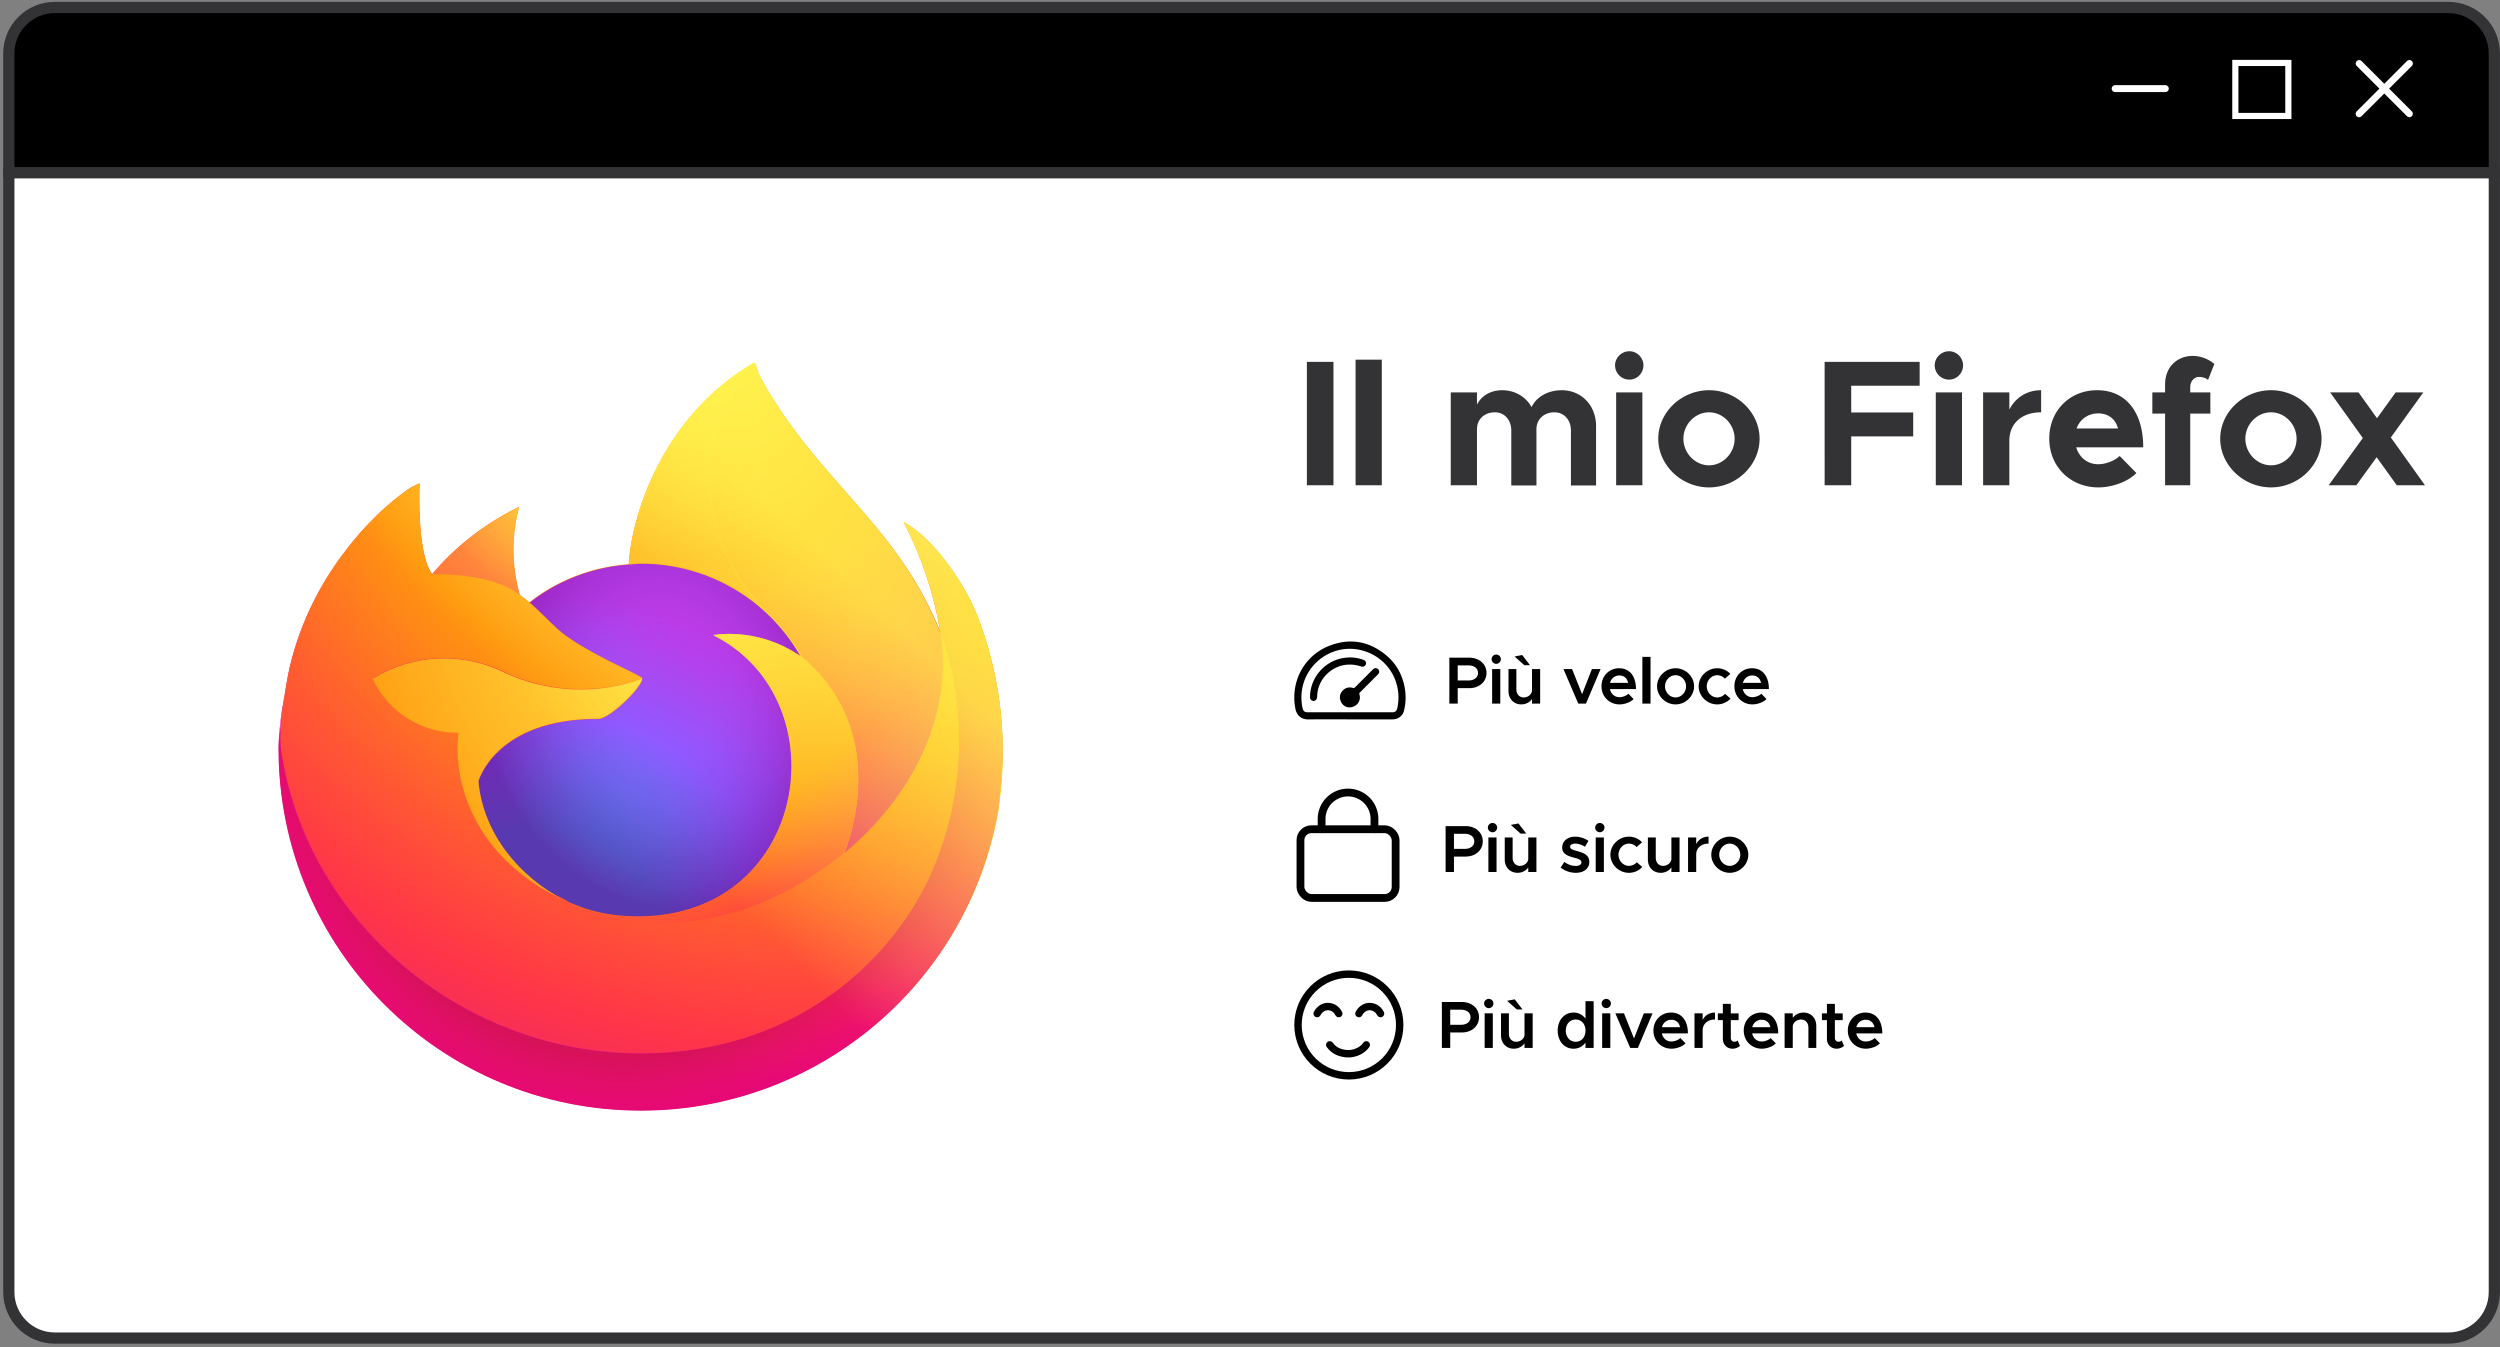 <svg width="668" height="360" fill="none" xmlns="http://www.w3.org/2000/svg"><rect width="100%" height="100%" fill="#808080" stroke="none"/><path d="M307.492 126.582v-20.61h3.75l6.78 12.57 6.81-12.57h3.72v20.61h-3.72v-13.77l-6.81 12.57-6.78-12.57v13.77h-3.75Zm32.708.36c-4.5 0-8.31-3.72-8.31-8.13s3.81-8.1 8.31-8.1 8.31 3.69 8.31 8.1-3.81 8.13-8.31 8.13Zm0-3.12c2.55 0 4.71-2.28 4.71-5.01 0-2.7-2.16-4.98-4.71-4.98-2.58 0-4.74 2.28-4.74 4.98 0 2.73 2.16 5.01 4.74 5.01Zm14.935-9.75c.99-2.07 3-3.36 5.55-3.36v3.12c-3.33 0-5.55 1.98-5.55 4.92v7.83h-3.66v-15.51h3.66v3Zm15.191 9.63c1.44 0 3.15-.66 4.02-1.56l2.31 2.4c-1.35 1.44-4.05 2.4-6.3 2.4-4.44 0-8.1-3.39-8.1-8.16 0-4.65 3.48-8.07 7.89-8.07 4.8 0 7.59 3.63 7.59 9.36h-11.7c.45 2.13 2.07 3.63 4.29 3.63Zm-.03-9.75c-2.04 0-3.69 1.29-4.23 3.33h8.16c-.42-1.95-1.74-3.33-3.93-3.33Zm26.249 12.96c-3.54 0-6.54-1.2-8.82-3.33l2.16-2.67c1.89 1.71 4.08 2.79 6.78 2.79 2.55 0 3.87-1.26 3.87-2.73 0-1.71-1.47-2.28-4.77-3.06-4.26-.99-7.23-2.22-7.23-6.09 0-3.6 3.06-6.24 7.41-6.24 3.27 0 5.73 1.11 7.8 2.88l-2.04 2.76c-1.8-1.56-3.87-2.43-5.91-2.43-2.07 0-3.48 1.26-3.48 2.7 0 1.68 1.53 2.28 4.8 3.03 4.29.96 7.17 2.34 7.17 6.09 0 3.69-2.82 6.3-7.74 6.3Zm17.969-3.21c1.44 0 3.15-.66 4.02-1.56l2.31 2.4c-1.35 1.44-4.05 2.4-6.3 2.4-4.44 0-8.1-3.39-8.1-8.16 0-4.65 3.48-8.07 7.89-8.07 4.8 0 7.59 3.63 7.59 9.36h-11.7c.45 2.13 2.07 3.63 4.29 3.63Zm-.03-9.75c-2.04 0-3.69 1.29-4.23 3.33h8.16c-.42-1.95-1.74-3.33-3.93-3.33Zm17.783 12.99c-4.47 0-8.28-3.72-8.28-8.13s3.81-8.1 8.34-8.1c2.34 0 4.41.99 5.88 2.52l-2.46 2.16c-.84-.93-2.13-1.56-3.45-1.56-2.55 0-4.68 2.28-4.68 4.98 0 2.73 2.13 5.01 4.68 5.01 1.35 0 2.67-.63 3.54-1.62l2.46 2.13c-1.5 1.59-3.57 2.61-6.03 2.61Zm19.107-15.87h3.66v15.51h-3.66v-2.07c-.96 1.44-2.76 2.43-4.8 2.43-3.39 0-5.76-2.49-5.76-6v-9.87h3.54v9.15c0 2.1 1.35 3.6 3.27 3.6s3.51-1.29 3.75-2.94v-9.81Zm11.143 3c.99-2.07 3-3.36 5.55-3.36v3.12c-3.33 0-5.55 1.98-5.55 4.92v7.83h-3.66v-15.51h3.66v3Zm9.822-5.34c-1.17 0-2.1-.99-2.1-2.1s.93-2.07 2.1-2.07c1.14 0 2.07.96 2.07 2.07 0 1.11-.93 2.1-2.07 2.1Zm-1.86 17.85v-15.51h3.66v15.51h-3.66Zm15.145-3.33 1.05 2.46c-.87.75-2.13 1.23-3.3 1.23-2.58 0-4.38-1.86-4.38-4.47v-8.37h-2.25v-3.03h2.25v-4.26h3.57v4.26h3.51v3.03h-3.51v7.92c0 1.05.66 1.8 1.53 1.8.63 0 1.2-.24 1.53-.57Zm6.741 8.73c-1.17 0-2.46-.3-3.39-.81l.78-2.64c.66.36 1.41.57 1.98.57.87 0 1.53-.27 1.98-1.02l.66-1.38-6.57-15.63h3.87l4.53 11.58 4.26-11.58h3.78l-6.57 16.59c-1.17 2.94-2.97 4.29-5.31 4.32ZM307.492 211.682v-20.61h3.75l6.78 12.57 6.81-12.57h3.72v20.61h-3.72v-13.77l-6.81 12.57-6.78-12.57v13.77h-3.75Zm32.708.36c-4.5 0-8.31-3.72-8.31-8.13s3.81-8.1 8.31-8.1 8.31 3.69 8.31 8.1-3.81 8.13-8.31 8.13Zm0-3.12c2.55 0 4.71-2.28 4.71-5.01 0-2.7-2.16-4.98-4.71-4.98-2.58 0-4.74 2.28-4.74 4.98 0 2.73 2.16 5.01 4.74 5.01Zm14.935-9.75c.99-2.07 3-3.36 5.55-3.36v3.12c-3.33 0-5.55 1.98-5.55 4.92v7.83h-3.66v-15.51h3.66v3Zm15.191 9.63c1.44 0 3.15-.66 4.02-1.56l2.31 2.4c-1.35 1.44-4.05 2.4-6.3 2.4-4.44 0-8.1-3.39-8.1-8.16 0-4.65 3.48-8.07 7.89-8.07 4.8 0 7.59 3.63 7.59 9.36h-11.7c.45 2.13 2.07 3.63 4.29 3.63Zm-.03-9.75c-2.04 0-3.69 1.29-4.23 3.33h8.16c-.42-1.95-1.74-3.33-3.93-3.33Zm26.249 12.96c-3.54 0-6.54-1.2-8.82-3.33l2.16-2.67c1.89 1.71 4.08 2.79 6.78 2.79 2.55 0 3.87-1.26 3.87-2.73 0-1.71-1.47-2.28-4.77-3.06-4.26-.99-7.23-2.22-7.23-6.09 0-3.6 3.06-6.24 7.41-6.24 3.27 0 5.73 1.11 7.8 2.88l-2.04 2.76c-1.8-1.56-3.87-2.43-5.91-2.43-2.07 0-3.48 1.26-3.48 2.7 0 1.68 1.53 2.28 4.8 3.03 4.29.96 7.17 2.34 7.17 6.09 0 3.69-2.82 6.3-7.74 6.3Zm19.889-16.2c4.11 0 7.11 3.36 7.11 8.1 0 4.77-3 8.13-7.11 8.13-2.31 0-4.17-1.05-5.4-2.82v7.62h-3.66v-20.67h3.66v2.46c1.23-1.77 3.09-2.82 5.4-2.82Zm-.99 13.11c2.61 0 4.47-2.1 4.47-5.01 0-2.91-1.86-4.98-4.47-4.98-2.58 0-4.38 2.07-4.38 4.98 0 2.91 1.8 5.01 4.38 5.01Zm18.341-.12c1.44 0 3.15-.66 4.02-1.56l2.31 2.4c-1.35 1.44-4.05 2.4-6.3 2.4-4.44 0-8.1-3.39-8.1-8.16 0-4.65 3.48-8.07 7.89-8.07 4.8 0 7.59 3.63 7.59 9.36h-11.7c.45 2.13 2.07 3.63 4.29 3.63Zm-.03-9.75c-2.04 0-3.69 1.29-4.23 3.33h8.16c-.42-1.95-1.74-3.33-3.93-3.33Zm17.542 9.75c1.44 0 3.15-.66 4.02-1.56l2.31 2.4c-1.35 1.44-4.05 2.4-6.3 2.4-4.44 0-8.1-3.39-8.1-8.16 0-4.65 3.48-8.07 7.89-8.07 4.8 0 7.59 3.63 7.59 9.36h-11.7c.45 2.13 2.07 3.63 4.29 3.63Zm-.03-9.75c-2.04 0-3.69 1.29-4.23 3.33h8.16c-.42-1.95-1.74-3.33-3.93-3.33Zm22.103-8.34h3.66v20.97h-3.66v-2.4c-1.23 1.74-3.09 2.76-5.37 2.76-4.11 0-7.11-3.36-7.11-8.13 0-4.74 3-8.1 7.11-8.1 2.28 0 4.14 1.02 5.37 2.76v-7.86Zm-4.38 18.21c2.58 0 4.38-2.1 4.38-5.01 0-2.91-1.8-4.98-4.38-4.98-2.61 0-4.47 2.07-4.47 4.98 0 2.91 1.86 5.01 4.47 5.01ZM307.492 298.869v-20.61h3.75l6.78 12.57 6.81-12.57h3.72v20.61h-3.72v-13.77l-6.81 12.57-6.78-12.57v13.77h-3.75Zm32.708.36c-4.5 0-8.31-3.72-8.31-8.13s3.81-8.1 8.31-8.1 8.31 3.69 8.31 8.1-3.81 8.13-8.31 8.13Zm0-3.12c2.55 0 4.71-2.28 4.71-5.01 0-2.7-2.16-4.98-4.71-4.98-2.58 0-4.74 2.28-4.74 4.98 0 2.73 2.16 5.01 4.74 5.01Zm14.935-9.75c.99-2.07 3-3.36 5.55-3.36v3.12c-3.33 0-5.55 1.98-5.55 4.92v7.83h-3.66v-15.51h3.66v3Zm15.191 9.63c1.44 0 3.15-.66 4.02-1.56l2.31 2.4c-1.35 1.44-4.05 2.4-6.3 2.4-4.44 0-8.1-3.39-8.1-8.16 0-4.65 3.48-8.07 7.89-8.07 4.8 0 7.59 3.63 7.59 9.36h-11.7c.45 2.13 2.07 3.63 4.29 3.63Zm-.03-9.75c-2.04 0-3.69 1.29-4.23 3.33h8.16c-.42-1.95-1.74-3.33-3.93-3.33Zm34.139-4.56h-11.76v5.22h10.65v3.42h-10.65v8.55h-3.75v-20.61h15.51v3.42Zm13.349 1.68h3.66v15.51h-3.66v-2.07c-.96 1.44-2.76 2.43-4.8 2.43-3.39 0-5.76-2.49-5.76-6v-9.87h3.54v9.15c0 2.1 1.35 3.6 3.27 3.6s3.51-1.29 3.75-2.94v-9.81Zm15.854-.36c3.39 0 5.76 2.49 5.76 6v9.87h-3.54v-9.15c0-2.1-1.35-3.6-3.27-3.6s-3.51 1.29-3.75 2.94v9.81h-3.66v-15.51h3.66v2.07c.96-1.44 2.76-2.43 4.8-2.43Z" fill="#fff"/><path d="M2.358 14.28C2.358 7.498 7.856 2 14.638 2h639.569c6.781 0 12.279 5.498 12.279 12.28v31.885H2.358V14.28Z" fill="#000" stroke="#333336" stroke-width="3"/><path d="M2.358 46.166h664.128v299.085c0 6.782-5.498 12.279-12.279 12.279H14.638c-6.782 0-12.28-5.497-12.28-12.279V46.166Z" fill="#fff" stroke="#333336" stroke-width="3"/><path d="M349.198 129.66V96.684h7.104v32.976h-7.104Zm13.013 0V96.108h7.008v33.552h-7.008Zm55.091-25.392c5.184 0 9.168 3.984 9.168 9.6v15.84h-6.72v-14.64c0-2.88-1.824-4.896-4.416-4.896-2.784 0-4.8 1.872-4.8 4.512v15.024h-6.72v-14.64c0-2.88-1.824-4.896-4.368-4.896-2.832 0-4.8 1.872-4.8 4.512v14.976h-7.008v-24.816h7.008v3.264c1.2-2.352 3.648-3.84 6.72-3.84 3.408 0 6.336 1.728 7.872 4.512 1.296-2.736 4.368-4.512 8.064-4.512Zm18.083-2.832a3.82 3.82 0 0 1-3.84-3.84c0-1.968 1.68-3.744 3.84-3.744 2.064 0 3.744 1.776 3.744 3.744 0 2.112-1.68 3.84-3.744 3.84Zm-3.552 28.224v-24.816h7.008v24.816h-7.008Zm24.838.576c-7.392 0-13.584-5.952-13.584-13.008 0-7.056 6.192-12.96 13.584-12.96 7.344 0 13.488 5.904 13.488 12.96 0 7.056-6.144 13.008-13.488 13.008Zm0-5.904c3.696 0 6.816-3.264 6.816-7.104 0-3.84-3.12-7.056-6.816-7.056-3.744 0-6.864 3.216-6.864 7.056s3.12 7.104 6.864 7.104Zm56.26-21.264h-18.288v7.152h16.56v6.384h-16.56v13.056h-7.104V96.684h25.392v6.384Zm7.862-1.632a3.82 3.82 0 0 1-3.84-3.84c0-1.968 1.68-3.744 3.84-3.744 2.064 0 3.744 1.776 3.744 3.744 0 2.112-1.68 3.84-3.744 3.84Zm-3.552 28.224v-24.816h7.008v24.816h-7.008Zm19.654-20.208c1.632-3.216 4.704-5.184 8.496-5.184v5.904c-5.184 0-8.496 2.976-8.496 7.632v11.856h-7.008v-24.816h7.008v4.608Zm23.771 14.592c1.968 0 4.368-.912 5.712-2.208l4.464 4.56c-2.208 2.304-6.48 3.84-10.128 3.84-7.392 0-13.152-5.424-13.152-13.056 0-7.488 5.52-12.912 12.768-12.912 7.776 0 12.336 5.904 12.336 15.264h-17.904c.816 2.688 2.976 4.512 5.904 4.512Zm-.048-13.584c-2.64 0-4.848 1.536-5.76 4.032h11.088c-.672-2.448-2.496-4.032-5.328-4.032Zm24.613-6.96v1.344h5.376v5.664h-5.376v19.152h-6.72v-19.152h-3.408v-5.664h3.408v-2.16c0-4.464 3.072-7.584 7.44-7.584 2.016 0 4.272.864 5.712 2.16l-1.68 4.272c-.48-.48-1.44-.816-2.4-.816-1.296 0-2.352 1.152-2.352 2.784Zm21.595 26.736c-7.392 0-13.584-5.952-13.584-13.008 0-7.056 6.192-12.96 13.584-12.96 7.344 0 13.488 5.904 13.488 12.96 0 7.056-6.144 13.008-13.488 13.008Zm0-5.904c3.696 0 6.816-3.264 6.816-7.104 0-3.84-3.12-7.056-6.816-7.056-3.744 0-6.864 3.216-6.864 7.056s3.12 7.104 6.864 7.104Zm41.126 5.328h-7.536l-5.376-7.488-5.424 7.488h-7.392l9.12-12.624-8.736-12.192h7.584l4.944 6.912 4.992-6.912h7.392l-8.688 12.048 9.12 12.768Z" fill="#333336"/><rect x="347.484" y="221.569" width="25.425" height="18.362" rx="2.916" stroke="#000" stroke-width="2.083" stroke-linecap="round" stroke-linejoin="round"/><path d="M353.133 221.569v-2.825a7.063 7.063 0 0 1 14.125 0v2.825" stroke="#000" stroke-width="2.083" stroke-linecap="round" stroke-linejoin="round"/><path d="M386.267 233v-12.264h5.338c2.624 0 4.588 1.678 4.588 4.07 0 2.392-1.964 4.07-4.588 4.07h-3.106V233h-2.232Zm2.232-6.177h2.856c1.518 0 2.571-.767 2.571-2.017 0-1.249-1.053-2.017-2.571-2.017h-2.856v4.034Zm10.306-4.445c-.697 0-1.25-.589-1.25-1.249a1.25 1.25 0 0 1 1.25-1.232c.678 0 1.231.571 1.231 1.232 0 .66-.553 1.249-1.231 1.249ZM397.698 233v-9.229h2.178V233h-2.178Zm10.119-10.265h-1.518l-2.606-2.32 2.035-.393 2.089 2.713Zm.535 1.036h2.178V233h-2.178v-1.232c-.571.857-1.642 1.446-2.856 1.446-2.017 0-3.428-1.481-3.428-3.57v-5.873h2.107v5.444c0 1.25.803 2.143 1.946 2.143 1.142 0 2.088-.768 2.231-1.75v-5.837Zm12.686 9.443c-1.41 0-2.927-.5-4.034-1.392l.982-1.518c.892.643 1.928 1.072 3.088 1.072.875 0 1.482-.375 1.482-.947 0-.714-.804-.946-1.857-1.231-1.999-.518-3.267-1.089-3.284-2.732 0-1.731 1.428-2.909 3.481-2.909 1.267 0 2.534.446 3.534 1.106l-.91 1.589c-.875-.553-1.821-.839-2.624-.839-.768 0-1.357.304-1.357.821 0 .589.482.768 1.892 1.178 1.553.429 3.231.964 3.231 2.892 0 1.768-1.464 2.91-3.624 2.91Zm6.445-10.836c-.696 0-1.25-.589-1.25-1.249a1.25 1.25 0 0 1 1.25-1.232c.678 0 1.232.571 1.232 1.232 0 .66-.554 1.249-1.232 1.249ZM426.376 233v-9.229h2.178V233h-2.178Zm8.851.214c-2.659 0-4.927-2.213-4.927-4.838 0-2.624 2.268-4.819 4.963-4.819 1.393 0 2.624.589 3.499 1.499l-1.464 1.285c-.5-.553-1.267-.928-2.053-.928-1.517 0-2.785 1.357-2.785 2.963 0 1.625 1.268 2.982 2.785 2.982.804 0 1.589-.375 2.107-.964l1.464 1.267a4.857 4.857 0 0 1-3.589 1.553Zm11.37-9.443h2.178V233h-2.178v-1.232c-.571.857-1.642 1.446-2.856 1.446-2.017 0-3.428-1.481-3.428-3.57v-5.873h2.107v5.444c0 1.25.803 2.143 1.946 2.143 1.142 0 2.088-.768 2.231-1.75v-5.837Zm6.631 1.785c.589-1.232 1.785-1.999 3.302-1.999v1.856c-1.981 0-3.302 1.178-3.302 2.928V233h-2.178v-9.229h2.178v1.785Zm8.974 7.658c-2.678 0-4.945-2.213-4.945-4.838 0-2.624 2.267-4.819 4.945-4.819 2.678 0 4.945 2.195 4.945 4.819 0 2.625-2.267 4.838-4.945 4.838Zm0-1.856c1.517 0 2.803-1.357 2.803-2.982 0-1.606-1.286-2.963-2.803-2.963-1.535 0-2.821 1.357-2.821 2.963 0 1.625 1.286 2.982 2.821 2.982Z" fill="#000"/><g clip-path="url(#a)" fill="#000"><path d="M360.703 192.216c-3.719 0-7.438-.032-11.157.016-1.583.021-3.003-.883-3.389-2.745-1.461-7.061 2.146-14.144 8.842-16.85 5.551-2.243 10.765-1.388 15.392 2.453 2.593 2.152 4.187 4.956 4.872 8.265a14.683 14.683 0 0 1-.101 6.469c-.352 1.474-1.546 2.39-3.082 2.392-3.792.004-7.584.001-11.377.001v-.001Zm-.031-1.891h11.284c.851 0 1.232-.314 1.413-1.153.564-2.619.349-5.172-.632-7.664-2.545-6.463-10.015-9.785-16.507-7.341-6.126 2.307-9.564 8.607-8.189 15.001.183.851.562 1.156 1.441 1.156h11.19v.001Z"/><path d="M360.696 175.65c1.257.017 2.475.224 3.652.662.64.239.859.972.454 1.482-.273.344-.679.448-1.162.276-1.046-.371-2.122-.519-3.23-.498-4.067.077-7.724 3.258-8.353 7.287-.075.473-.103.955-.128 1.434-.031.595-.429 1.024-.972 1.012-.539-.012-.921-.435-.922-1.019-.005-5.239 3.975-9.808 9.164-10.513.495-.066.998-.083 1.497-.123ZM360.501 189.024c-.936-.046-1.778-.559-2.233-1.592-.455-1.031-.298-2.022.457-2.859.763-.845 1.732-1.088 2.822-.746.203.063.312.037.455-.107 1.613-1.625 3.233-3.243 4.85-4.863.28-.281.601-.409.994-.292.377.112.597.374.667.754.066.362-.086.649-.337.899-1.103 1.1-2.203 2.204-3.303 3.306-.509.51-1.014 1.025-1.531 1.529-.141.138-.186.248-.116.454.592 1.738-.706 3.529-2.724 3.517h-.001Z"/></g><path d="M387.267 188v-12.264h5.338c2.624 0 4.588 1.678 4.588 4.07 0 2.392-1.964 4.07-4.588 4.07h-3.106V188h-2.232Zm2.232-6.177h2.856c1.518 0 2.571-.767 2.571-2.017 0-1.249-1.053-2.017-2.571-2.017h-2.856v4.034Zm10.306-4.445c-.697 0-1.25-.589-1.25-1.249a1.25 1.25 0 0 1 1.25-1.232c.678 0 1.231.571 1.231 1.232 0 .66-.553 1.249-1.231 1.249ZM398.698 188v-9.229h2.178V188h-2.178Zm10.119-10.265h-1.518l-2.606-2.32 2.035-.393 2.089 2.713Zm.535 1.036h2.178V188h-2.178v-1.232c-.571.857-1.642 1.446-2.856 1.446-2.017 0-3.428-1.481-3.428-3.57v-5.873h2.107v5.444c0 1.25.803 2.143 1.946 2.143 1.142 0 2.088-.768 2.231-1.75v-5.837ZM421.717 188l-3.963-9.229h2.303l2.678 6.712 2.624-6.712h2.32L423.77 188h-2.053Zm11.007-1.714c.857 0 1.875-.392 2.392-.928l1.375 1.428c-.803.857-2.41 1.428-3.749 1.428-2.642 0-4.82-2.017-4.82-4.855 0-2.767 2.071-4.802 4.695-4.802 2.856 0 4.517 2.16 4.517 5.569h-6.963c.268 1.268 1.232 2.16 2.553 2.16Zm-.018-5.802c-1.214 0-2.195.768-2.517 1.982h4.856c-.25-1.16-1.035-1.982-2.339-1.982Zm6.137 7.516v-12.478h2.178V188h-2.178Zm8.869.214c-2.678 0-4.945-2.213-4.945-4.838 0-2.624 2.267-4.819 4.945-4.819 2.678 0 4.945 2.195 4.945 4.819 0 2.625-2.267 4.838-4.945 4.838Zm0-1.856c1.518 0 2.803-1.357 2.803-2.982 0-1.606-1.285-2.963-2.803-2.963-1.535 0-2.82 1.357-2.82 2.963 0 1.625 1.285 2.982 2.82 2.982Zm11.1 1.856c-2.659 0-4.927-2.213-4.927-4.838 0-2.624 2.268-4.819 4.963-4.819 1.393 0 2.624.589 3.499 1.499l-1.464 1.285c-.5-.553-1.267-.928-2.053-.928-1.517 0-2.785 1.357-2.785 2.963 0 1.625 1.268 2.982 2.785 2.982.804 0 1.589-.375 2.107-.964l1.464 1.267a4.857 4.857 0 0 1-3.589 1.553Zm9.424-1.928c.857 0 1.875-.392 2.392-.928l1.375 1.428c-.803.857-2.41 1.428-3.749 1.428-2.642 0-4.82-2.017-4.82-4.855 0-2.767 2.071-4.802 4.695-4.802 2.856 0 4.517 2.16 4.517 5.569h-6.963c.268 1.268 1.232 2.16 2.553 2.16Zm-.018-5.802c-1.214 0-2.195.768-2.517 1.982h4.856c-.25-1.16-1.035-1.982-2.339-1.982ZM385.267 280v-12.264h5.338c2.624 0 4.588 1.678 4.588 4.07 0 2.392-1.964 4.07-4.588 4.07h-3.106V280h-2.232Zm2.232-6.177h2.856c1.518 0 2.571-.767 2.571-2.017 0-1.249-1.053-2.017-2.571-2.017h-2.856v4.034Zm10.306-4.445c-.697 0-1.25-.589-1.25-1.249a1.25 1.25 0 0 1 1.25-1.232c.678 0 1.231.571 1.231 1.232 0 .66-.553 1.249-1.231 1.249ZM396.698 280v-9.229h2.178V280h-2.178Zm10.119-10.265h-1.518l-2.606-2.32 2.035-.393 2.089 2.713Zm.535 1.036h2.178V280h-2.178v-1.232c-.571.857-1.642 1.446-2.856 1.446-2.017 0-3.428-1.481-3.428-3.57v-5.873h2.107v5.444c0 1.25.803 2.143 1.946 2.143 1.142 0 2.088-.768 2.231-1.75v-5.837Zm16.292-3.249h2.178V280h-2.178v-1.428c-.732 1.035-1.838 1.642-3.195 1.642-2.446 0-4.231-1.999-4.231-4.838 0-2.82 1.785-4.819 4.231-4.819 1.357 0 2.463.606 3.195 1.642v-4.677Zm-2.606 10.836c1.535 0 2.606-1.25 2.606-2.982 0-1.731-1.071-2.963-2.606-2.963-1.553 0-2.66 1.232-2.66 2.963 0 1.732 1.107 2.982 2.66 2.982Zm8.164-8.98a1.264 1.264 0 0 1-1.249-1.249 1.25 1.25 0 0 1 1.249-1.232c.679 0 1.232.571 1.232 1.232 0 .66-.553 1.249-1.232 1.249ZM428.096 280v-9.229h2.177V280h-2.177Zm7.494 0-3.963-9.229h2.303l2.678 6.712 2.624-6.712h2.321l-3.91 9.229h-2.053Zm11.007-1.714c.857 0 1.875-.392 2.393-.928l1.374 1.428c-.803.857-2.41 1.428-3.749 1.428-2.642 0-4.82-2.017-4.82-4.855 0-2.767 2.071-4.802 4.695-4.802 2.857 0 4.517 2.16 4.517 5.569h-6.962c.267 1.268 1.231 2.16 2.552 2.16Zm-.017-5.802c-1.214 0-2.196.768-2.517 1.982h4.855c-.25-1.16-1.035-1.982-2.338-1.982Zm8.368.072c.589-1.232 1.785-1.999 3.302-1.999v1.856c-1.981 0-3.302 1.178-3.302 2.928V280h-2.178v-9.229h2.178v1.785Zm9.343 5.462.625 1.464a3.134 3.134 0 0 1-1.964.732c-1.535 0-2.606-1.107-2.606-2.66v-4.98h-1.339v-1.803h1.339v-2.535h2.124v2.535h2.089v1.803h-2.089v4.713c0 .624.393 1.071.91 1.071.375 0 .714-.143.911-.34Zm6.439.268c.857 0 1.874-.392 2.392-.928l1.374 1.428c-.803.857-2.409 1.428-3.748 1.428-2.642 0-4.82-2.017-4.82-4.855 0-2.767 2.071-4.802 4.695-4.802 2.856 0 4.516 2.16 4.516 5.569h-6.962c.268 1.268 1.232 2.16 2.553 2.16Zm-.018-5.802c-1.214 0-2.196.768-2.517 1.982h4.856c-.25-1.16-1.036-1.982-2.339-1.982Zm11.171-1.927c2.017 0 3.427 1.481 3.427 3.57V280h-2.106v-5.445c0-1.249-.804-2.142-1.946-2.142-1.143 0-2.089.768-2.232 1.75V280h-2.178v-9.229h2.178v1.232c.572-.857 1.643-1.446 2.857-1.446Zm10.219 7.461.624 1.464a3.13 3.13 0 0 1-1.963.732c-1.535 0-2.607-1.107-2.607-2.66v-4.98h-1.338v-1.803h1.338v-2.535h2.125v2.535h2.088v1.803h-2.088v4.713c0 .624.392 1.071.91 1.071.375 0 .714-.143.911-.34Zm6.439.268c.856 0 1.874-.392 2.392-.928l1.374 1.428c-.803.857-2.41 1.428-3.749 1.428-2.642 0-4.819-2.017-4.819-4.855 0-2.767 2.07-4.802 4.694-4.802 2.857 0 4.517 2.16 4.517 5.569h-6.962c.268 1.268 1.232 2.16 2.553 2.16Zm-.018-5.802c-1.214 0-2.196.768-2.517 1.982h4.855c-.25-1.16-1.035-1.982-2.338-1.982Z" fill="#000"/><circle cx="360.414" cy="273.871" r="13.587" stroke="#000" stroke-width="1.98"/><path d="M351.949 270.824c.349-.767 1.573-2.141 3.321-1.842 1.6.274 2.175 1.397 2.447 1.842M365.069 279.188c-.59.967-2.662 2.698-5.621 2.321-2.709-.346-3.682-1.76-4.143-2.321M363.109 270.824c.349-.767 1.573-2.141 3.321-1.842 1.6.274 2.175 1.397 2.447 1.842" stroke="#000" stroke-width="1.98" stroke-linecap="round"/><path d="M260.928 163.992c-4.229-10.127-12.686-21.032-19.475-24.482 4.785 9.236 8.124 19.141 9.793 29.379V169c-10.905-27.264-29.49-38.281-44.624-62.207-.779-1.224-1.558-2.448-2.226-3.672-.445-.779-.779-1.447-1.113-2.004-.667-1.224-1.112-2.559-1.446-3.783 0-.111-.112-.223-.223-.223h-.334V97c-24.259 14.244-32.494 40.618-33.273 53.749-9.682.668-19.029 4.229-26.597 10.238a36.316 36.316 0 0 0-2.448-1.891c-2.226-7.679-2.337-15.914-.222-23.704-8.903 4.34-16.915 10.461-23.258 18.028-3.784-4.896-3.562-20.921-3.339-24.259-1.113.445-2.226 1.001-3.227 1.669-3.339 2.448-6.566 5.119-9.46 8.124-3.338 3.338-6.342 7.01-9.013 10.905A79.605 79.605 0 0 0 77.2 179.238l-.111.667c-.222.891-.89 5.119-1.001 6.01v.222c-.89 4.452-1.336 8.903-1.558 13.354v.445c0 53.527 43.4 96.816 96.927 96.705 47.072 0 87.356-33.941 95.369-80.346.111-1.224.334-2.448.445-3.784 1.892-16.358-.223-33.051-6.343-48.519Zm-111.617 75.783 1.336.668h.111c-.445-.111-1.001-.445-1.447-.668Z" fill="url(#b)"/><path d="M260.929 163.992c-4.228-10.127-12.686-21.032-19.474-24.482 4.785 9.236 8.124 19.141 9.793 29.379v.222c7.456 21.366 6.343 44.736-3.005 65.323-11.128 23.814-37.947 48.185-80.012 47.072-45.403-1.335-85.465-34.942-92.92-79.121-1.336-7.011 0-10.461.667-16.136-.89 4.34-1.447 8.902-1.558 13.354v.445c0 53.527 43.4 96.815 96.927 96.704 47.072 0 87.357-33.941 95.369-80.346.111-1.224.334-2.448.445-3.783 2.003-16.47-.111-33.163-6.232-48.631Z" fill="url(#c)"/><path d="M260.929 163.992c-4.228-10.127-12.686-21.032-19.474-24.482 4.785 9.236 8.124 19.141 9.793 29.379v.222c7.456 21.366 6.343 44.736-3.005 65.323-11.128 23.814-37.947 48.185-80.012 47.072-45.403-1.335-85.465-34.942-92.92-79.121-1.336-7.011 0-10.461.667-16.136-.89 4.34-1.447 8.902-1.558 13.354v.445c0 53.527 43.4 96.815 96.927 96.704 47.072 0 87.357-33.941 95.369-80.346.111-1.224.334-2.448.445-3.783 2.003-16.47-.111-33.163-6.232-48.631Z" fill="url(#d)"/><path d="M213.854 175.453c.222.111.445.334.556.445a51.217 51.217 0 0 0-9.014-11.685c-30.046-30.046-7.901-65.211-4.117-66.992-24.26 14.022-32.495 40.396-33.274 53.527 1.113-.111 2.226-.222 3.45-.222a48.982 48.982 0 0 1 42.399 24.927Z" fill="url(#e)"/><path d="M171.576 181.464c-.111 2.448-8.68 10.683-11.685 10.683-27.487 0-32.049 16.692-32.049 16.692 1.224 14.022 11.017 25.595 22.813 31.716.556.334 1.113.556 1.669.779 1.002.445 1.892.779 2.893 1.113 4.007 1.446 8.347 2.225 12.575 2.448 48.297 2.226 57.645-57.756 22.813-75.116 8.235-1.113 16.581 1.002 23.37 5.676a49.109 49.109 0 0 0-42.399-24.816c-1.113 0-2.226.111-3.45.222-9.681.668-19.029 4.229-26.596 10.238 1.446 1.224 3.116 2.894 6.677 6.343 6.454 6.455 23.258 13.132 23.369 14.022Z" fill="url(#f)"/><path d="M171.576 181.464c-.111 2.448-8.68 10.683-11.685 10.683-27.487 0-32.049 16.692-32.049 16.692 1.224 14.022 11.017 25.595 22.813 31.716.556.334 1.113.556 1.669.779 1.002.445 1.892.779 2.893 1.113 4.007 1.446 8.347 2.225 12.575 2.448 48.297 2.226 57.645-57.756 22.813-75.116 8.235-1.113 16.581 1.002 23.37 5.676a49.109 49.109 0 0 0-42.399-24.816c-1.113 0-2.226.111-3.45.222-9.681.668-19.029 4.229-26.596 10.238 1.446 1.224 3.116 2.894 6.677 6.343 6.454 6.455 23.258 13.132 23.369 14.022Z" fill="url(#g)"/><path d="M136.85 157.873c.779.445 1.447.89 2.003 1.336-2.225-7.679-2.337-15.914-.222-23.704-8.903 4.34-16.915 10.461-23.258 18.028.445 0 14.467-.222 21.477 4.34Z" fill="url(#h)"/><path d="M75.424 202.271c7.456 44.179 47.518 77.898 92.921 79.122 42.065 1.224 68.884-23.258 80.013-47.072 9.347-20.588 10.46-43.957 3.004-65.323v-.223.112c3.45 22.479-8.012 44.179-25.817 58.868v.111c-34.721 28.266-67.994 17.027-74.671 12.464-.445-.223-.89-.445-1.447-.668-20.253-9.681-28.599-28.154-26.819-43.956-9.793.111-18.806-5.564-22.924-14.467 10.794-6.677 24.26-7.122 35.61-1.447 11.463 5.231 24.483 5.676 36.39 1.447 0-.779-16.915-7.456-23.481-13.91-3.561-3.45-5.23-5.119-6.677-6.344a36.316 36.316 0 0 0-2.448-1.891c-.556-.445-1.224-.779-2.003-1.336-7.011-4.562-21.144-4.34-21.589-4.34-3.783-4.896-3.561-20.921-3.338-24.259-1.113.445-2.226 1.001-3.227 1.669-3.339 2.448-6.566 5.119-9.46 8.124-3.338 3.338-6.343 7.01-9.125 10.794-6.343 9.014-10.794 19.029-13.131 29.49 0 .222-3.45 15.246-1.78 23.035Z" fill="url(#i)"/><path d="M205.511 164.102c3.561 3.45 6.566 7.456 9.014 11.796.557.445 1.002.779 1.447 1.224 21.922 20.254 10.46 48.853 9.57 50.856 17.805-14.689 29.267-36.389 25.818-58.868-10.906-27.264-29.49-38.281-44.625-62.318-.779-1.224-1.558-2.449-2.225-3.673-.445-.779-.779-1.446-1.113-2.003-.668-1.224-1.113-2.56-1.447-3.783 0-.112-.111-.223-.222-.223h-.334c-3.784 1.78-26.04 36.946 4.117 66.992Z" fill="url(#j)"/><path d="M215.968 177.013c-.445-.334-.891-.779-1.447-1.224-.223-.112-.445-.334-.556-.446-6.789-4.673-15.135-6.788-23.37-5.675 34.832 17.36 25.484 77.341-22.813 75.116-4.34-.223-8.568-1.002-12.575-2.448-1.001-.334-1.891-.779-2.893-1.113-.556-.223-1.113-.445-1.669-.779h.111c6.677 4.562 39.951 15.802 74.671-12.464v-.111c1.001-2.003 12.463-30.603-9.459-50.856Z" fill="url(#k)"/><path d="M127.836 208.727s4.451-16.693 32.049-16.693c3.005 0 11.462-8.346 11.685-10.683-11.796 4.34-24.927 3.784-36.39-1.446-11.35-5.787-24.816-5.231-35.61 1.446 4.118 8.903 13.131 14.578 22.924 14.467-1.78 15.802 6.566 34.275 26.819 43.957l1.336.667c-11.796-6.12-21.589-17.694-22.813-31.715Z" fill="url(#l)"/><path d="M260.928 163.992c-4.229-10.127-12.686-21.032-19.475-24.482 4.785 9.236 8.124 19.141 9.793 29.379V169c-10.905-27.264-29.49-38.281-44.624-62.207-.779-1.224-1.558-2.448-2.226-3.672-.445-.779-.779-1.447-1.113-2.004-.667-1.224-1.112-2.559-1.446-3.783 0-.111-.112-.223-.223-.223h-.334V97c-24.259 14.244-32.494 40.618-33.273 53.749 1.113-.111 2.226-.222 3.45-.222 17.582 0 33.718 9.459 42.398 24.816-6.788-4.674-15.134-6.788-23.369-5.676 34.831 17.361 25.484 77.342-22.813 75.116-4.34-.222-8.569-1.001-12.575-2.448-1.001-.334-1.892-.779-2.893-1.113-.557-.222-1.113-.445-1.669-.779h.111c-.445-.222-.89-.445-1.447-.668l1.336.668c-11.685-6.12-21.478-17.694-22.702-31.715 0 0 4.451-16.693 32.049-16.693 3.005 0 11.462-8.346 11.685-10.683 0-.779-16.915-7.456-23.481-13.91-3.561-3.45-5.23-5.119-6.677-6.343a36.013 36.013 0 0 0-2.448-1.892c-2.226-7.679-2.337-15.913-.222-23.703-8.903 4.34-16.915 10.46-23.258 18.028-3.784-4.897-3.562-20.922-3.339-24.26-1.113.445-2.226 1.001-3.227 1.669-3.339 2.448-6.566 5.119-9.46 8.124-3.338 3.338-6.342 7.011-9.013 10.905-6.454 8.792-10.906 18.807-13.243 29.268l-.111.667c-.222.891-1.001 5.231-1.113 6.121 0-.111 0 .111 0 0-.779 4.451-1.224 9.014-1.447 13.465v.445c0 53.527 43.401 96.816 96.928 96.705 47.072 0 87.356-33.941 95.369-80.346.111-1.224.334-2.448.445-3.784 1.892-16.358-.223-33.051-6.343-48.519Z" fill="url(#m)"/><g clip-path="url(#n)"><path d="m638.376 23.677 6.072-6.062a.927.927 0 0 0 .003-1.305.923.923 0 0 0-1.305-.003l-6.069 6.078-6.074-6.078a.921.921 0 0 0-1.296 1.308l6.065 6.063-6.065 6.08a.927.927 0 0 0-.201 1 .92.92 0 0 0 .846.572.924.924 0 0 0 .651-.282l6.074-6.06 6.069 6.06c.172.173.406.27.651.27a.923.923 0 0 0 .651-1.56l-6.072-6.08Z" fill="#fff"/></g><g clip-path="url(#o)"><path d="M578.578 22.756h-13.439a.922.922 0 0 0 0 1.843h13.439a.92.92 0 0 0 .651-1.573.92.92 0 0 0-.651-.27Z" fill="#fff"/></g><path stroke="#fff" stroke-width="1.647" d="M597.285 16.823h14.164v14.164h-14.164z"/><defs><radialGradient id="c" cx="0" cy="0" r="1" gradientUnits="userSpaceOnUse" gradientTransform="translate(240.689 119.171) scale(201.841)"><stop offset=".129" stop-color="#FFBD4F"/><stop offset=".186" stop-color="#FFAC31"/><stop offset=".247" stop-color="#FF9D17"/><stop offset=".283" stop-color="#FF980E"/><stop offset=".403" stop-color="#FF563B"/><stop offset=".467" stop-color="#FF3750"/><stop offset=".71" stop-color="#F5156C"/><stop offset=".782" stop-color="#EB0878"/><stop offset=".86" stop-color="#E50080"/></radialGradient><radialGradient id="d" cx="0" cy="0" r="1" gradientUnits="userSpaceOnUse" gradientTransform="translate(166.935 201.689) scale(201.841)"><stop offset=".3" stop-color="#960E18"/><stop offset=".351" stop-color="#B11927" stop-opacity=".74"/><stop offset=".435" stop-color="#DB293D" stop-opacity=".343"/><stop offset=".497" stop-color="#F5334B" stop-opacity=".094"/><stop offset=".53" stop-color="#FF3750" stop-opacity="0"/></radialGradient><radialGradient id="e" cx="0" cy="0" r="1" gradientUnits="userSpaceOnUse" gradientTransform="translate(191.267 73.364) scale(146.22)"><stop offset=".132" stop-color="#FFF44F"/><stop offset=".252" stop-color="#FFDC3E"/><stop offset=".506" stop-color="#FF9D12"/><stop offset=".526" stop-color="#FF980E"/></radialGradient><radialGradient id="f" cx="0" cy="0" r="1" gradientUnits="userSpaceOnUse" gradientTransform="translate(144.615 254.412) scale(96.106)"><stop offset=".353" stop-color="#3A8EE6"/><stop offset=".472" stop-color="#5C79F0"/><stop offset=".669" stop-color="#9059FF"/><stop offset="1" stop-color="#C139E6"/></radialGradient><radialGradient id="g" cx="0" cy="0" r="1" gradientUnits="userSpaceOnUse" gradientTransform="matrix(49.528 -11.974 14.019 57.984 177.97 185.147)"><stop offset=".206" stop-color="#9059FF" stop-opacity="0"/><stop offset=".278" stop-color="#8C4FF3" stop-opacity=".064"/><stop offset=".747" stop-color="#7716A8" stop-opacity=".45"/><stop offset=".975" stop-color="#6E008B" stop-opacity=".6"/></radialGradient><radialGradient id="h" cx="0" cy="0" r="1" gradientUnits="userSpaceOnUse" gradientTransform="translate(164.387 110.914) scale(69.138)"><stop stop-color="#FFE226"/><stop offset=".121" stop-color="#FFDB27"/><stop offset=".295" stop-color="#FFC82A"/><stop offset=".502" stop-color="#FFA930"/><stop offset=".732" stop-color="#FF7E37"/><stop offset=".792" stop-color="#FF7139"/></radialGradient><radialGradient id="i" cx="0" cy="0" r="1" gradientUnits="userSpaceOnUse" gradientTransform="matrix(294.981 0 0 294.982 218.734 67.057)"><stop offset=".113" stop-color="#FFF44F"/><stop offset=".456" stop-color="#FF980E"/><stop offset=".622" stop-color="#FF5634"/><stop offset=".716" stop-color="#FF3647"/><stop offset=".904" stop-color="#E31587"/></radialGradient><radialGradient id="j" cx="0" cy="0" r="1" gradientUnits="userSpaceOnUse" gradientTransform="matrix(22.689 215.005 -141.106 14.891 193.869 83.461)"><stop stop-color="#FFF44F"/><stop offset=".06" stop-color="#FFE847"/><stop offset=".168" stop-color="#FFC830"/><stop offset=".304" stop-color="#FF980E"/><stop offset=".356" stop-color="#FF8B16"/><stop offset=".455" stop-color="#FF672A"/><stop offset=".57" stop-color="#FF3647"/><stop offset=".737" stop-color="#E31587"/></radialGradient><radialGradient id="k" cx="0" cy="0" r="1" gradientUnits="userSpaceOnUse" gradientTransform="translate(162.754 136.522) scale(184.162)"><stop offset=".137" stop-color="#FFF44F"/><stop offset=".48" stop-color="#FF980E"/><stop offset=".592" stop-color="#FF5634"/><stop offset=".655" stop-color="#FF3647"/><stop offset=".904" stop-color="#E31587"/></radialGradient><radialGradient id="l" cx="0" cy="0" r="1" gradientUnits="userSpaceOnUse" gradientTransform="translate(211.372 147.298) scale(201.564)"><stop offset=".094" stop-color="#FFF44F"/><stop offset=".231" stop-color="#FFE141"/><stop offset=".509" stop-color="#FFAF1E"/><stop offset=".626" stop-color="#FF980E"/></radialGradient><clipPath id="a"><path fill="#fff" transform="translate(345.836 171.414)" d="M0 0h29.74v20.818H0z"/></clipPath><clipPath id="n"><path fill="#fff" transform="translate(629.4 16)" d="M0 0h15.355v15.355H0z"/></clipPath><clipPath id="o"><path fill="#fff" transform="translate(564.181 16)" d="M0 0h15.355v15.355H0z"/></clipPath><linearGradient id="b" x1="248.102" y1="127.936" x2="87.375" y2="283.007" gradientUnits="userSpaceOnUse"><stop offset=".048" stop-color="#FFF44F"/><stop offset=".111" stop-color="#FFE847"/><stop offset=".225" stop-color="#FFC830"/><stop offset=".368" stop-color="#FF980E"/><stop offset=".401" stop-color="#FF8B16"/><stop offset=".462" stop-color="#FF672A"/><stop offset=".534" stop-color="#FF3647"/><stop offset=".705" stop-color="#E31587"/></linearGradient><linearGradient id="m" x1="246.173" y1="127.109" x2="109.41" y2="263.869" gradientUnits="userSpaceOnUse"><stop offset=".167" stop-color="#FFF44F" stop-opacity=".8"/><stop offset=".266" stop-color="#FFF44F" stop-opacity=".634"/><stop offset=".489" stop-color="#FFF44F" stop-opacity=".217"/><stop offset=".6" stop-color="#FFF44F" stop-opacity="0"/></linearGradient></defs></svg>
